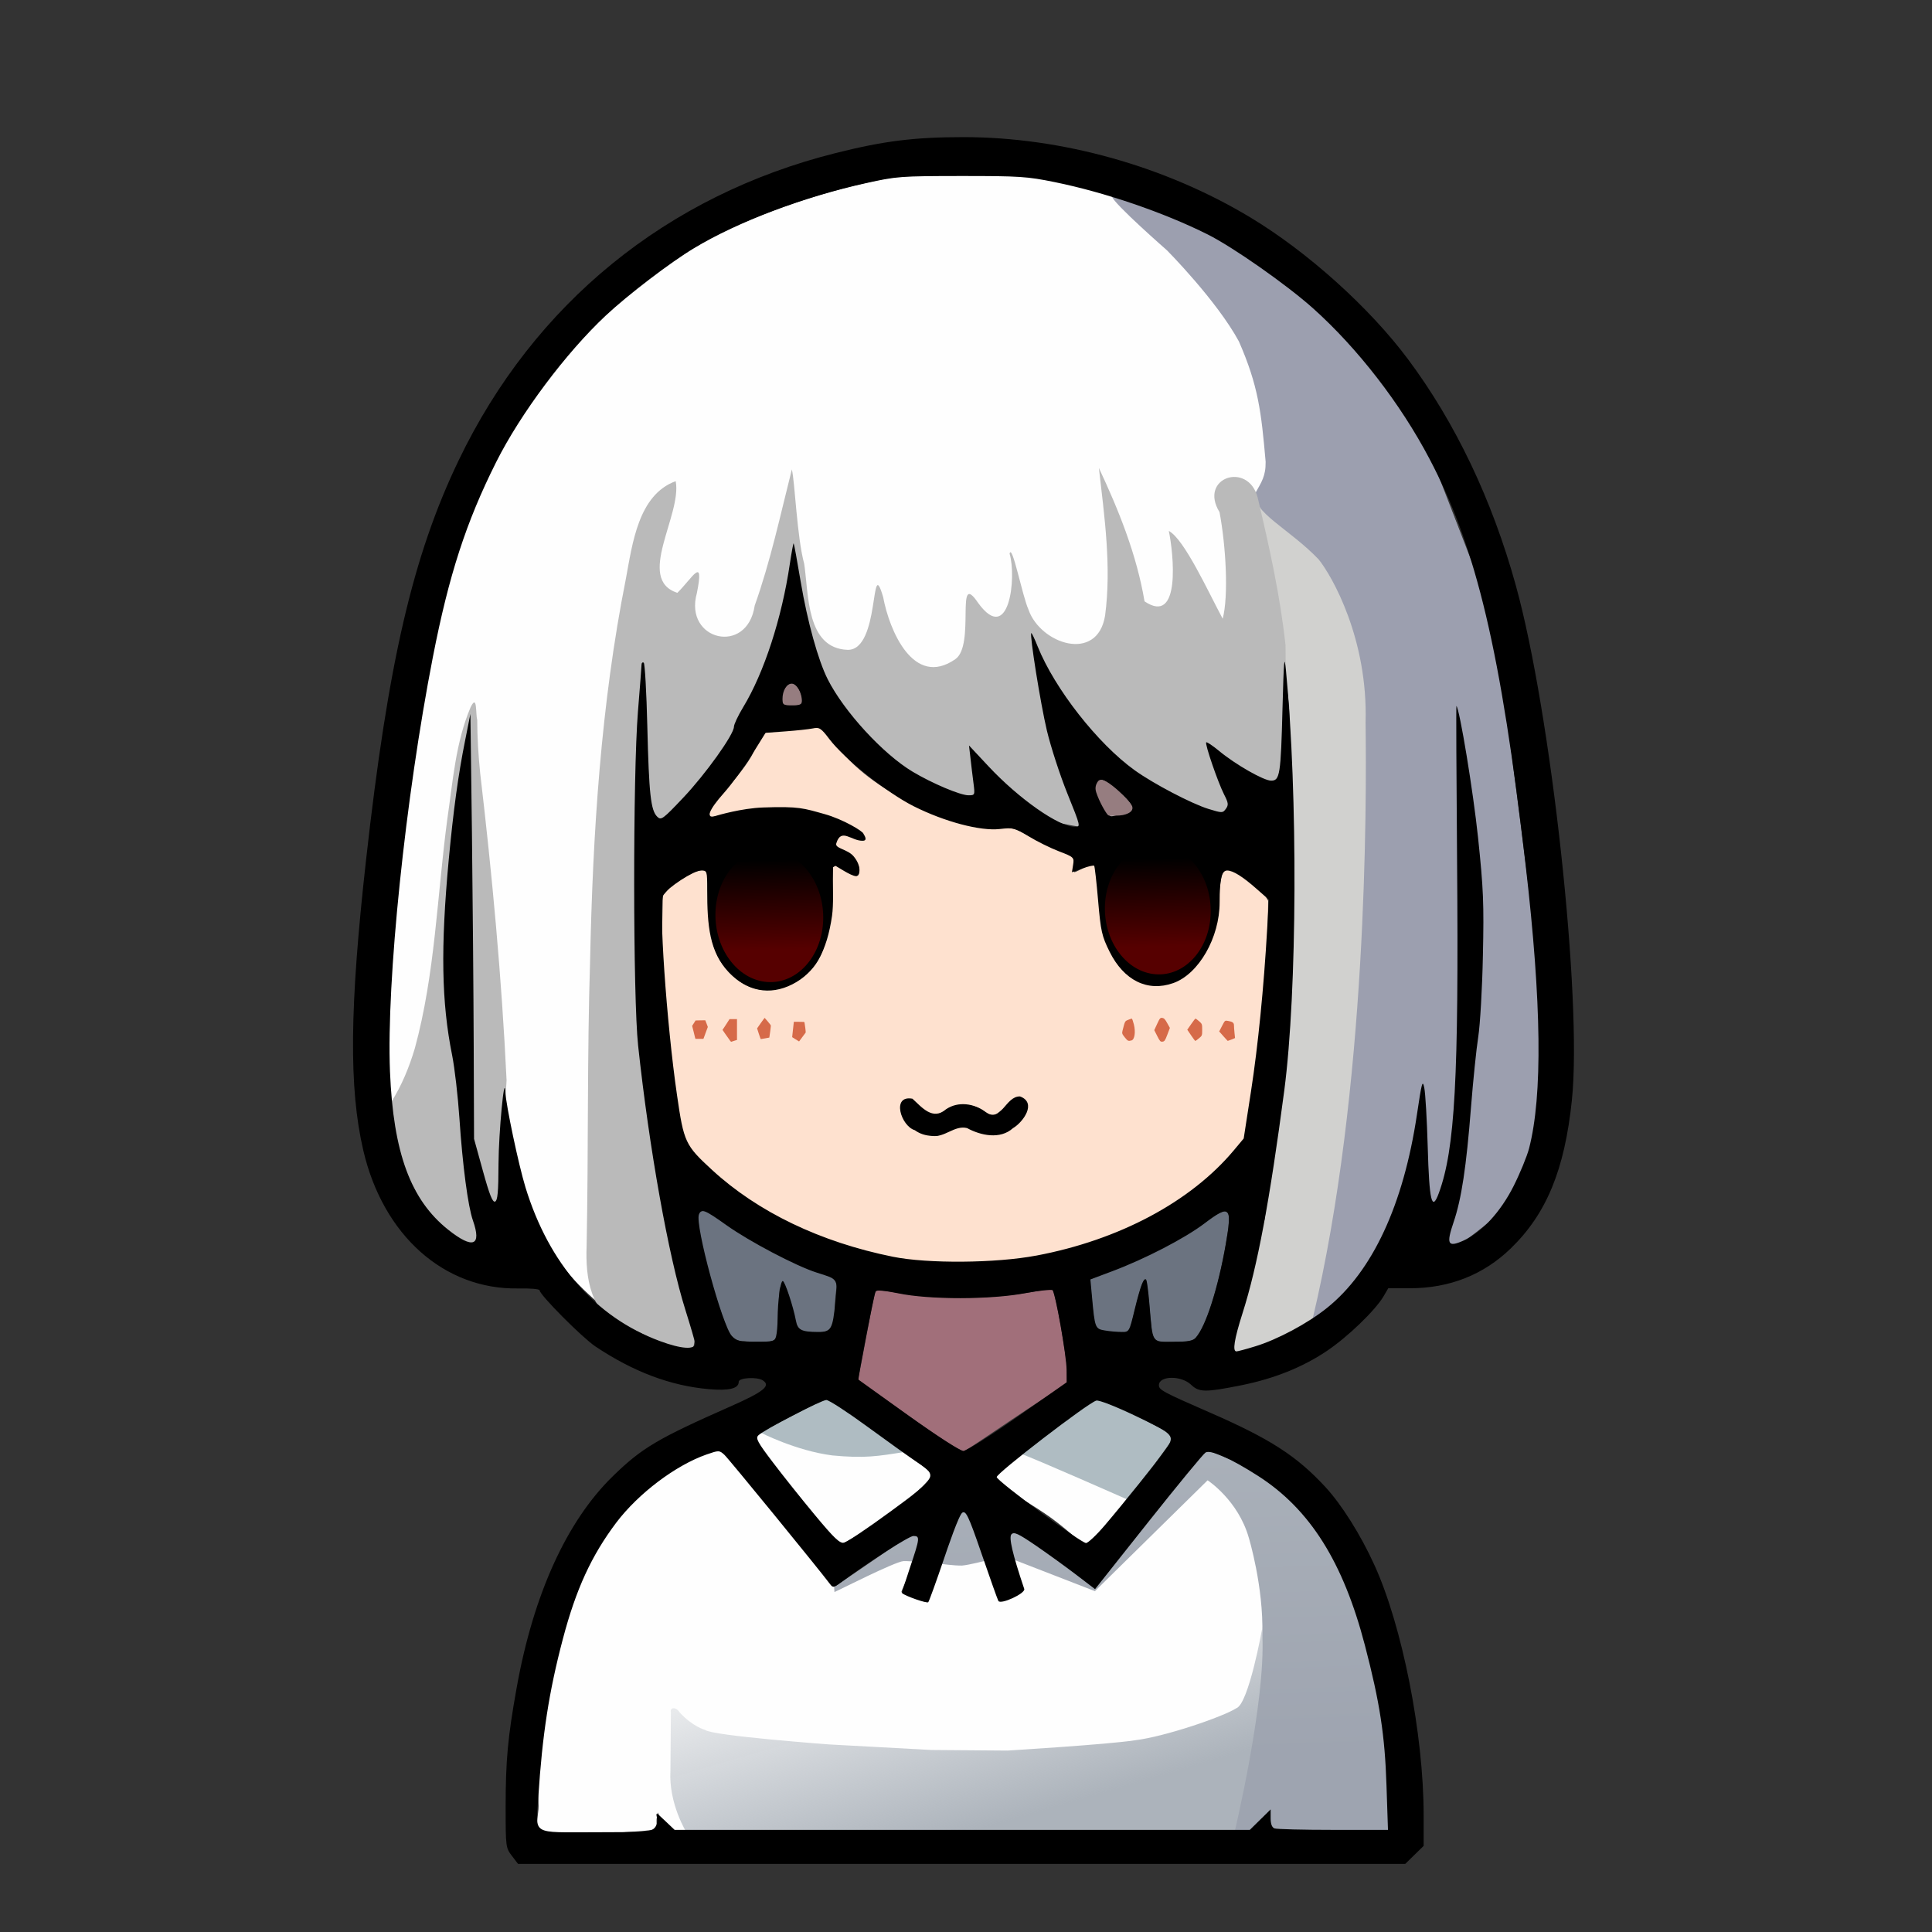 <?xml version="1.0" encoding="UTF-8"?>
<svg height="128px" viewBox="0 0 128 128" width="128px" xmlns="http://www.w3.org/2000/svg" xmlns:xlink="http://www.w3.org/1999/xlink">
    <rect x="0" y="0" width="128" height="128" fill="#333333" stroke="none"/>
    <linearGradient id="a" gradientUnits="userSpaceOnUse" x1="67.305" x2="62.197" y1="120.502" y2="103.144">
        <stop offset="0" stop-color="#acb3bb"/>
        <stop offset="1" stop-color="#acb3bb" stop-opacity="0"/>
    </linearGradient>
    <linearGradient id="b" gradientUnits="userSpaceOnUse" x1="86.206" x2="85.366" y1="116.338" y2="91.226">
        <stop offset="0" stop-color="#9ea4b0"/>
        <stop offset="1" stop-color="#acb3bb"/>
    </linearGradient>
    <linearGradient id="c" gradientUnits="userSpaceOnUse">
        <stop offset="0"/>
        <stop offset="1" stop-color="#560000"/>
    </linearGradient>
    <linearGradient id="d" gradientTransform="matrix(0.169 0.013 -0.006 0.174 -23.384 -29.721)" x1="457.228" x2="460.661" xlink:href="#c" y1="464.162" y2="498"/>
    <linearGradient id="e" gradientTransform="matrix(0.166 0.013 -0.006 0.171 3.69 -28.45)" x1="457.228" x2="460.661" xlink:href="#c" y1="464.162" y2="498"/>
    <path d="m 69.625 100.555 c -1.152 -0.836 -2.672 -1.637 -2.996 -2.039 l -0.805 -0.793 l 1.902 -1.52 c 1.008 -0.809 2.672 -1.766 3.426 -2.316 c 1.641 -1.199 1.535 -1.203 4.305 0.152 c 1.504 0.738 1.969 1.039 1.969 1.277 c 0 0.613 -4.914 7.164 -5.414 7.16 c -0.09 0 -1.238 -1.082 -2.387 -1.922 z m 0 0" fill="#fefefe"/>
    <path d="m 53.871 100.355 c -1.742 -2.094 -3.938 -4.922 -3.938 -5.102 c 0 -0.152 1.547 -0.844 3.324 -1.734 c 1.09 -0.547 1.406 -0.641 1.738 -0.516 c 0.715 0.262 6.711 4.383 6.715 4.645 c 0.004 0.309 -0.723 1.07 -2.387 2.316 c -1.93 1.441 -3.379 2.328 -3.656 2.328 c -0.133 0 -0.969 -0.941 -1.797 -1.938 z m 0 0" fill="#fefefe"/>
    <path d="m 36.195 121.402 c -0.785 -0.168 -0.613 -0.543 -0.52 -1.539 c 0.043 -0.445 -0.113 -1.734 -0.016 -2.883 c 0.219 -2.605 0.75 -5.156 1.383 -7.652 c 1.426 -5.648 3.656 -9.594 7.141 -11.914 c 1.18 -0.785 3.199 -1.406 3.672 -1.406 c 0.309 0 2.023 2.305 5.66 6.867 c 0.93 1.164 1.578 2.25 1.715 2.254 c 0.137 0.008 0.68 -0.301 1.207 -0.684 c 1.434 -1.043 3.809 -2.523 4.047 -2.523 c 0.297 0 0.438 0.148 -0.105 1.844 c -0.266 0.828 -0.652 1.609 -0.652 1.695 c 0 0.191 0.914 0.102 1.438 0.496 l 0.258 -0.062 l 0.477 -1.336 c 1.359 -3.828 1.73 -4.117 1.871 -3.898 c 0.109 0.176 0.137 0.172 0.145 -0.027 c 0.012 -0.441 0.496 0.301 1.414 2.926 c 0.488 1.398 0.859 2.312 0.922 2.371 c 0.145 0.141 0.957 -0.348 1.254 -0.641 c 0.199 -0.199 0.191 -0.047 -0.152 -1.215 c -0.551 -1.855 -0.406 -2.281 -0.234 -2.387 c 0.16 -0.098 2.043 1.141 4.082 2.688 c 0.688 0.52 1.309 0.926 1.379 0.898 c 0.07 -0.031 1.742 -2.07 3.715 -4.535 c 4.141 -5.18 3.586 -4.848 5.934 -3.52 c 4.289 2.43 6.652 6 8.285 12.52 c 0.793 3.164 1.055 4.906 1.234 8.121 c 0.086 1.543 0.156 2.934 0.16 3.09 c 0 0.246 -0.176 0.281 -1.484 0.281 c -0.82 0 -2.523 -0.051 -3.785 -0.105 l -2.297 -0.105 l -0.098 -0.633 l -0.102 -0.629 l -0.746 0.734 l -0.75 0.738 h -18.879 l -19.066 0.148 l -0.77 -0.598 l -0.359 -0.699 l -0.062 0.375 c -0.039 0.234 0.043 0.609 -0.078 0.711 c -0.273 0.227 -6.32 0.43 -7.234 0.234 z m 0 0" fill="#fefefe"/>
    <path d="m 50.371 94.902 s 2.344 1.211 4.766 1.523 c 2.141 0.203 2.977 0.062 4.871 -0.242 l -5.18 -3.594 z m 0 0" fill="#afbcc2"/>
    <path d="m 67.602 96.305 c 0.777 0.25 7.172 3.078 7.172 3.078 l 3.07 -4.242 l -5.242 -2.773 z m 0 0" fill="#afbcc2"/>
    <path d="m 45.496 121.426 s -1.203 -1.902 -1.078 -4.113 l 0.031 -3.887 c -0.074 -0.309 0.332 -0.367 0.582 0.027 c 0.852 0.941 1.699 1.164 1.699 1.164 c 0.457 0.383 8.207 0.957 8.207 0.957 l 6.781 0.367 l 5.023 0.039 s 6.691 -0.406 8.434 -0.68 c 1.984 -0.234 5.836 -1.551 6.742 -2.129 c 0.816 -0.305 1.703 -5.258 1.703 -5.258 l 0.336 5.965 l -1.559 7.359 z m 0 0" fill="url(#a)"/>
    <path d="m 55.285 105.477 c 0.219 -0.082 3.969 -2 4.578 -2.051 c 0.379 -0.02 2.41 0.176 2.41 0.176 s 0.953 0.133 1.461 0.121 c 0.449 -0.035 1.59 -0.328 1.59 -0.328 l 1.855 -0.059 l 5.363 2.082 l 7.465 -7.344 s 2.016 1.309 2.727 3.797 c 0 0 0.988 3.238 0.898 6.453 c 0.234 4.434 -1.859 13.148 -1.859 13.148 l 10.645 -0.168 l -1.07 -12.113 l -5.07 -10.57 l -6.352 -2.566 l -7.75 8.062 l -7.879 -5.148 l -9.035 6.18 z m 0 0" fill="url(#b)"/>
    <path d="m 81.934 89.004 c 0 -0.203 0.25 -1.234 0.555 -2.293 c 0.965 -3.355 1.57 -6.52 2.406 -12.547 c 0.719 -5.199 0.812 -7.066 0.816 -15.93 c 0.004 -7.922 -0.219 -13.617 -0.551 -14.215 c -0.129 -0.227 -0.324 2.531 -0.34 4.805 c -0.016 2.004 -0.156 2.641 -0.602 2.707 c -0.414 0.059 -1.949 -0.762 -3.242 -1.73 c -0.48 -0.359 -0.938 -0.656 -1.016 -0.656 c -0.223 0 0.016 0.887 0.707 2.645 c 0.398 1.008 0.574 1.652 0.477 1.75 c -0.25 0.25 -1.168 -0.012 -2.746 -0.777 c -2.281 -1.113 -3.66 -2.074 -5.156 -3.602 c -1.695 -1.734 -3.188 -3.82 -4.125 -5.766 c -0.391 -0.82 -0.758 -1.488 -0.809 -1.488 c -0.262 0 0.691 5.566 1.332 7.758 c 0.223 0.773 0.695 2.145 1.047 3.047 c 0.352 0.902 0.617 1.73 0.59 1.84 c -0.035 0.156 -0.18 0.152 -0.676 -0.02 c -1.066 -0.367 -2.824 -1.68 -4.672 -3.488 c -0.973 -0.945 -1.777 -1.707 -1.789 -1.688 c -0.012 0.016 0.051 0.664 0.137 1.434 c 0.086 0.773 0.113 1.508 0.066 1.637 c -0.129 0.332 -0.555 0.203 -2.684 -0.824 c -1.742 -0.84 -1.957 -0.996 -3.633 -2.68 c -2.91 -2.926 -3.781 -4.707 -4.742 -9.688 c -0.633 -3.293 -0.641 -3.332 -0.723 -3.254 c -0.039 0.039 -0.25 1.043 -0.469 2.234 c -0.219 1.188 -0.664 2.992 -0.984 4.012 c -0.754 2.391 -2.863 6.695 -4.098 8.359 c -1.273 1.715 -3.109 3.633 -3.34 3.488 c -0.383 -0.234 -0.527 -1.438 -0.688 -5.574 c -0.09 -2.344 -0.199 -4.363 -0.242 -4.492 c -0.219 -0.621 -0.375 0.359 -0.531 3.367 c -0.453 8.531 -0.312 19.922 0.297 24.617 c 0.758 5.82 1.797 11.254 2.836 14.836 c 0.719 2.477 0.719 2.449 -0.164 2.328 c -1.52 -0.207 -3.832 -1.398 -5.57 -2.863 c -1.629 -1.371 -3.602 -3.602 -4.562 -6.102 c -0.477 -1.234 -1.266 -5.395 -1.621 -7.57 c -0.172 -1.047 -0.211 -0.301 -0.32 1.973 c -0.199 4.129 -0.281 5.027 -0.426 4.766 c -0.496 -1.367 -0.871 -2.777 -1.27 -4.172 l -0.023 -10.086 c -0.012 -5.547 -0.066 -11.855 -0.121 -14.027 c -0.109 -4.375 -0.141 -4.391 -0.82 -0.402 c -1.152 6.77 -1.418 14.406 -0.656 18.828 c 0.184 1.062 0.445 3.234 0.582 4.828 c 0.301 3.484 0.469 4.781 0.82 6.293 c 0.148 0.633 0.219 1.27 0.164 1.414 c -0.094 0.242 -0.16 0.234 -0.758 -0.066 c -1.695 -0.867 -3.551 -3.297 -4.203 -5.848 c -1.055 -4.117 -0.797 -12.047 0.68 -23.133 c 1.875 -14.086 3.996 -21.035 8.875 -27.582 c 2.664 -3.574 6.91 -7.168 10.484 -9.258 c 2.609 -1.531 7.07 -3.168 10.84 -4.012 c 1.738 -0.391 2.441 -0.594 6.625 -0.594 c 4.891 0 6.016 0.168 9.43 1.16 c 4.816 1.406 7.324 3.031 11.18 5.871 c 6.387 4.703 11.043 11.773 13.359 20.289 c 1.98 7.277 3.887 22.043 3.914 30.316 c 0.016 5.191 -0.324 7.07 -1.75 9.656 c -0.945 1.711 -2.785 3.457 -3.648 3.457 c -0.367 0 -0.363 -0.164 0.039 -1.438 c 0.445 -1.43 0.734 -3.359 1.117 -7.496 c 0.18 -1.945 0.414 -4.152 0.516 -4.906 c 0.316 -2.266 0.266 -10.578 -0.082 -13.355 c -0.391 -3.137 -1.188 -7.828 -1.387 -8.168 c -0.109 -0.188 -0.164 3.605 -0.168 11.707 c -0.008 11.332 -0.121 15.391 -0.496 17.621 c -0.242 1.445 -0.797 3.199 -0.957 3.039 c -0.078 -0.078 -0.219 -1.77 -0.316 -3.762 c -0.098 -1.992 -0.242 -3.68 -0.316 -3.758 c -0.078 -0.078 -0.211 0.234 -0.301 0.723 c -0.09 0.473 -0.32 1.73 -0.516 2.793 c -0.922 4.98 -2.812 8.805 -5.492 11.102 c -1.066 0.914 -3.301 2.172 -4.715 2.652 c -1.215 0.414 -1.375 0.406 -1.375 -0.043 z m 0 0" fill="#fefefe"/>
    <path d="m 87.66 86.688 c -1.293 1.762 -5.59 3.172 -5.801 2.863 c -1.035 -0.121 1.918 -8.738 1.918 -8.738 l 1.543 -11.371 l 0.418 -13 l -0.332 -9.629 l -0.723 -6.164 l -1.453 -7.18 s 4.449 3.238 4.414 3.434 c -0.039 0.199 3.312 5.828 3.312 5.828 c 2.039 2.164 -1.832 17.027 -0.117 21.059 c 1.719 4.031 -3.18 22.898 -3.18 22.898 z m 0 0" fill="#d1d1cf"/>
    <path d="m 86.969 87.367 c 3.621 -15.207 3.574 -34.035 3.504 -39.5 c 0.164 -5.531 -2.219 -9.699 -3.105 -10.801 c -1.934 -2.031 -4.461 -3.148 -4.188 -4.414 c 0.387 -0.699 0.684 -1.098 0.672 -2.055 c -0.289 -3.309 -0.484 -5.035 -1.773 -7.98 c -1.473 -2.715 -4.762 -6.031 -4.762 -6.031 s -3.551 -3.109 -3.645 -3.566 c -0.27 -0.207 4.441 0.715 8.461 3.305 l 6.082 4.75 l 5.836 7.207 l 4.965 12.832 l 1.953 15.234 l 1.445 11.582 s -0.805 10.352 -1.723 11.23 c -2.102 2.008 -4.16 3.414 -4.16 3.414 l -7.855 3.734 s -1.309 1.07 -1.672 1.035 z m 0 0" fill="#9c9faf"/>
    <path d="m 31.617 47.688 c -0.113 -0.375 0.016 -1.762 -0.438 -0.832 c -0.996 2.336 -1.176 4.918 -1.543 7.41 c -0.68 5.07 -0.801 10.246 -2.156 15.203 c -0.371 1.238 -0.863 2.449 -1.559 3.543 c 0.121 1.93 0.426 3.883 1.43 5.57 c 0.551 1.008 0.918 2.172 1.973 2.773 c 0.656 0.207 1.828 1.812 2.234 0.895 c 0.477 -1 1.027 -1.977 1.457 -2.988 c 0.172 -2.562 0.41 -5.129 0.547 -7.691 c -0.324 -6.805 -0.953 -13.59 -1.75 -20.355 c -0.117 -1.172 -0.191 -2.348 -0.195 -3.527 z m 0 0" fill="#bababa"/>
    <path d="m 83.316 32.934 c -0.652 -2.383 -3.918 -1.285 -2.52 0.996 c 0.418 2.191 0.613 5.531 0.211 7.062 c -0.969 -1.805 -2.543 -5.273 -3.57 -5.816 c 0.305 1.457 0.832 6.316 -1.609 4.664 c -0.52 -3.086 -1.699 -6.016 -3.023 -8.836 c 0.367 3.23 0.84 6.539 0.41 9.777 c -0.508 3.156 -4.289 1.883 -5.074 -0.391 c -0.414 -0.914 -1.082 -4.418 -1.254 -3.711 c 0.469 1.531 -0.008 6.113 -2.078 3.273 c -1.562 -2.316 -0.16 2.793 -1.52 3.723 c -2.77 1.922 -4.371 -1.922 -4.777 -4.113 c -0.879 -3.02 -0.168 3.531 -2.355 3.492 c -2.75 -0.102 -2.574 -3.684 -2.875 -5.691 c -0.488 -1.809 -0.613 -5.406 -0.82 -6.262 c -0.762 3.02 -1.414 6.082 -2.461 9.02 c -0.488 3.332 -4.711 2.316 -3.832 -0.824 c 0.512 -2.562 -0.32 -0.969 -1.293 -0.02 c -2.777 -0.902 0.316 -5.156 -0.109 -7.398 c -2.484 0.902 -2.867 4.148 -3.301 6.465 c -1.656 8.336 -2.191 16.828 -2.371 25.309 c -0.199 6.301 -0.105 12.605 -0.23 18.906 c -0.082 2.043 0.223 4.566 2.504 5.262 c 1.469 0.578 2.922 1.73 4.547 1.504 c 0.562 -1.883 -1.043 -3.887 -1.242 -5.824 c -0.801 -6.598 -1.699 -13.188 -2.438 -19.789 c 0.039 -5.188 -0.113 -10.383 0.047 -15.566 c 0.094 -1.383 0.188 -2.762 0.281 -4.145 l 0.527 9.719 c 1.391 2.234 3.227 -2.402 4.457 -3.43 c 2.086 -2.855 3.254 -6.23 4.957 -9.32 c 0.469 -1.574 0.738 0.418 1.082 1.055 c 0.637 1.473 1.016 3.109 1.816 4.48 c 1.355 1.402 2.621 2.918 4.027 4.242 c 2.18 1.004 4.219 2.379 6.629 2.746 c 1.895 0.398 3.77 1.07 5.676 1.305 l 10.668 -0.941 c 0.867 -0.688 1.73 -1.375 2.594 -2.059 c 0.023 -3.023 0.227 -6.047 0.172 -9.055 c -0.359 -3.312 -1.086 -6.57 -1.852 -9.809 z m 0 0" fill="#bababa"/>
    <path d="m 49.297 88.852 c -0.633 0.059 -1.094 -0.547 -1.23 -1.105 c -0.785 -2.07 -1.398 -4.211 -1.828 -6.383 c -0.191 -0.449 -0.066 -1.355 0.609 -1.09 c 0.484 0.176 0.848 0.57 1.301 0.809 c 1.98 1.285 4.035 2.5 6.273 3.266 c 0.438 0.129 1.02 0.359 1.016 0.898 c -0.152 0.77 -0.105 1.555 -0.184 2.328 c -0.043 0.52 -0.59 0.723 -1.043 0.695 c -0.516 -0.004 -1.188 0.078 -1.434 -0.504 c -0.238 -0.48 -0.238 -1.035 -0.414 -1.539 c -0.117 -0.43 -0.262 -0.852 -0.445 -1.254 c -0.488 0.41 -0.195 1.094 -0.324 1.629 c -0.078 0.656 -0.047 1.32 -0.086 1.977 c -0.324 0.457 -0.938 0.289 -1.41 0.309 c -0.266 0.023 -0.535 -0.008 -0.801 -0.035 z m 0 0" fill="#6b7380"/>
    <path d="m 76.762 88.883 c -0.5 -0.195 -0.453 -0.801 -0.508 -1.242 c -0.098 -0.898 -0.16 -1.801 -0.273 -2.699 c -0.176 -0.449 -0.387 0.324 -0.438 0.504 c -0.254 0.852 -0.434 1.719 -0.668 2.574 c -0.086 0.133 -0.16 0.316 -0.352 0.25 c -0.574 -0.027 -1.168 0.02 -1.715 -0.172 c -0.371 -0.27 -0.316 -0.801 -0.395 -1.207 c -0.074 -0.707 -0.129 -1.414 -0.211 -2.121 c 2.559 -1.062 5.152 -2.105 7.461 -3.66 c 0.461 -0.309 0.891 -0.688 1.426 -0.863 c 0.5 0.039 0.293 0.754 0.289 1.098 c -0.262 1.918 -0.68 3.82 -1.309 5.656 c -0.23 0.598 -0.469 1.23 -0.91 1.711 c -0.426 0.266 -0.984 0.133 -1.469 0.191 c -0.309 0 -0.621 0.02 -0.93 -0.02 z m 0 0" fill="#6b7380"/>
    <path d="m 60.809 83.562 c -2.828 -0.207 -5.98 -1.199 -9.027 -2.75 c -3.152 -1.605 -6.094 -4.168 -6.523 -5.602 c -0.547 -1.82 -1.492 -8.48 -1.402 -13.016 l 0.055 -2.848 l 0.594 -0.695 c 0.598 -0.703 1.973 -1.047 2.301 -1.047 c 0.27 0 0.188 1.242 0.188 2.832 c 0.004 1.973 0.449 3.258 1.629 4.293 c 1.254 1.102 2.75 1.098 4.172 0.262 c 1.652 -0.965 2.102 -2.383 2.223 -5.477 c 0.043 -1.125 0.145 -2.258 0.184 -2.258 c 0.035 0 0.562 0.328 0.914 0.512 c 0.734 0.371 0.809 0.371 0.809 -0.211 c 0 -0.395 -0.82 -1.082 -1.445 -1.434 c -0.449 -0.25 0.195 -0.984 0.684 -0.828 c 0.723 0.23 1.117 0.465 1.117 0.281 c 0 -0.504 -1.137 -1.004 -2.922 -1.562 c -1.379 -0.434 -4.07 -0.562 -5.922 -0.176 c -0.656 0.137 -1.281 0.355 -1.383 0.27 c -0.199 -0.387 0.148 -0.809 1.059 -1.828 c 0.609 -0.684 1.48 -1.73 1.801 -2.438 c 0.707 -1.566 0.66 -1.543 3.23 -1.531 l 1.219 -0.195 l 1.066 1.32 c 2.84 3.516 7.844 5.27 10.902 5.355 c 1.184 0.035 1.359 0.469 2.602 0.926 c 2.281 0.836 2.262 1.156 2.262 1.605 c 0 0.387 -0.148 0.523 0.082 0.434 c 0.152 -0.059 0.953 -0.484 1.191 -0.531 c 0.484 -0.098 0.059 0.043 0.406 3.16 c 0.344 3.102 1.711 4.809 3.781 4.797 c 0.938 -0.004 1.789 -0.426 2.531 -1.246 c 0.977 -1.086 1.336 -2.25 1.547 -4.379 c 0.156 -1.574 0.25 -1.93 0.5 -1.977 c 0.316 -0.062 1.75 0.309 2.391 1.418 l 0.395 0.684 l -0.035 2.215 c -0.066 3.781 -0.488 7.27 -1.07 10.457 l -0.457 3.141 l -1.539 1.789 c -3.414 3.973 -9.109 5.922 -15.203 6.363 c -1.574 0.18 -3.332 0.027 -4.902 -0.086 z m 3.934 -8.766 c 1.309 0.406 1.832 0.395 2.66 -0.453 c 0.648 -0.672 0.797 -1.047 0.508 -1.395 c -0.355 -0.43 -0.547 -0.219 -1.289 0.383 l -0.832 0.676 l -0.598 -0.406 c -0.762 -0.516 -1.816 -0.523 -2.531 -0.051 c -0.645 0.426 -0.988 0.398 -1.77 -0.273 c -0.527 -0.449 -0.414 -0.523 -0.723 -0.445 c -0.902 0.227 -0.258 1.668 0.938 2.191 c 0.68 0.297 0.941 0.395 1.656 -0.148 c 0.625 -0.59 1.184 -0.316 1.98 -0.078 z m 0 0" fill="#fee1cf"/>
    <path d="m 63.219 95.832 c -0.773 -0.453 -1.566 -1.004 -4.094 -2.789 l -2.285 -1.613 l 0.082 -0.395 c 0.098 -0.441 0.797 -4.281 0.949 -4.945 c 0.117 -0.535 0.129 -0.598 0.387 -0.598 c 0.141 0 0.758 0.082 1.242 0.168 c 2.305 0.426 5.742 0.438 8.379 0.016 c 0.539 -0.082 1.168 -0.199 1.398 -0.207 l 0.484 -0.02 l 0.109 0.418 c 0.273 1.023 0.734 3.84 0.852 4.91 l 0.082 0.785 l -1.594 1.047 c -3.109 2.039 -5.203 3.535 -5.383 3.535 c -0.023 0 -0.324 -0.145 -0.609 -0.312 z m 0 0" fill="#a16f7a"/>
    <path d="m 51.969 46.691 c -0.117 -0.051 -0.133 -0.125 -0.148 -0.371 c -0.023 -0.367 0.094 -0.664 0.297 -0.883 c 0.207 -0.219 0.406 -0.207 0.652 0.012 c 0.297 0.258 0.488 1.086 0.293 1.207 c -0.332 0.129 -0.766 0.18 -1.094 0.035 z m 0 0" fill="#967d80"/>
    <path d="m 33.91 122.949 c -0.402 -0.527 -0.41 -0.59 -0.41 -3.258 c 0 -3.062 0.145 -4.617 0.73 -7.871 c 1.109 -6.188 3.32 -11.047 6.375 -14.02 c 1.914 -1.867 2.953 -2.484 7.773 -4.613 c 2.234 -0.988 2.719 -1.379 2.152 -1.738 c -0.383 -0.242 -1.586 -0.172 -1.586 0.094 c 0 0.453 -0.629 0.609 -1.98 0.492 c -2.539 -0.219 -5.016 -1.156 -7.527 -2.836 c -0.875 -0.59 -3.688 -3.418 -3.688 -3.715 c 0 -0.082 -0.633 -0.137 -1.406 -0.121 c -4.918 0.09 -8.969 -3.523 -10.277 -9.16 c -0.957 -4.129 -0.906 -9.473 0.188 -19.25 c 1.461 -13.082 3.102 -20.152 6.141 -26.469 c 4.988 -10.375 13.789 -17.543 24.988 -20.348 c 3.188 -0.801 5.219 -1.051 8.461 -1.051 c 6.492 0 13.359 1.922 19.008 5.328 c 3.773 2.273 7.867 5.953 10.418 9.367 c 3.141 4.203 5.578 9.305 7.152 14.988 c 2.352 8.48 4.418 27.438 3.719 34.121 c -0.48 4.621 -1.688 7.539 -4.055 9.828 c -1.805 1.746 -4.059 2.633 -6.68 2.633 h -1.43 l -0.305 0.523 c -0.551 0.941 -2.391 2.715 -3.789 3.648 c -1.59 1.066 -3.48 1.82 -5.629 2.254 c -2.402 0.48 -2.809 0.477 -3.344 -0.035 c -0.656 -0.625 -2.129 -0.602 -2.129 0.035 c 0 0.309 0.277 0.457 3.348 1.797 c 4.016 1.75 5.773 2.883 7.672 4.934 c 1.082 1.168 2.348 3.176 3.254 5.172 c 1.855 4.059 3.266 11.23 3.266 16.574 v 2.043 l -0.609 0.594 l -0.609 0.598 h -58.781 z m 9.453 -1.84 c 0.164 -0.184 0.227 -0.434 0.164 -0.684 c -0.09 -0.367 -0.047 -0.348 0.535 0.207 l 0.633 0.602 h 38.109 l 0.688 -0.676 l 0.691 -0.68 v 0.582 c 0 0.379 0.086 0.613 0.254 0.676 c 0.141 0.055 1.891 0.098 3.887 0.098 h 3.633 l -0.098 -2.938 c -0.109 -3.348 -0.445 -5.512 -1.43 -9.289 c -1.441 -5.523 -3.641 -9.012 -7.059 -11.211 c -1.812 -1.164 -3.168 -1.77 -3.5 -1.562 c -0.152 0.094 -1.859 2.168 -3.797 4.609 l -3.523 4.441 l -1.305 -0.996 c -0.715 -0.543 -1.914 -1.41 -2.664 -1.922 c -1.113 -0.758 -1.398 -0.891 -1.566 -0.719 c -0.195 0.191 0.062 1.301 0.844 3.625 c 0.098 0.293 -1.57 1.062 -1.715 0.793 c -0.059 -0.109 -0.566 -1.539 -1.129 -3.176 c -0.867 -2.531 -1.023 -2.777 -1.246 -2.68 c -0.223 0.098 -0.988 2.355 -1.234 3.082 c -0.512 1.504 -0.977 2.793 -1.035 2.859 c -0.082 0.094 -1.473 -0.387 -1.734 -0.598 c -0.02 -0.02 0.215 -0.781 0.523 -1.699 c 0.66 -1.953 0.672 -2.09 0.227 -2.09 c -0.285 0 -2.98 1.727 -4.82 3.09 c -0.445 0.328 -0.523 0.34 -0.688 0.117 c -0.766 -1.02 -6.742 -8.34 -7.016 -8.586 c -0.336 -0.305 -0.363 -0.305 -1.184 -0.02 c -2.051 0.719 -4.512 2.578 -5.977 4.512 c -1.648 2.188 -2.672 4.418 -3.539 7.707 c -0.922 3.488 -1.363 6.355 -1.629 10.5 c -0.164 2.531 -0.527 2.309 3.773 2.309 c 3.316 0 3.691 -0.027 3.926 -0.285 z m 15.598 -20.941 c 3.148 -2.305 3.184 -2.375 1.812 -3.285 c -0.484 -0.324 -1.969 -1.383 -3.301 -2.359 c -1.328 -0.973 -2.555 -1.77 -2.723 -1.77 c -0.332 0 -4.133 1.973 -4.504 2.34 c -0.199 0.191 -0.066 0.441 0.965 1.797 c 0.656 0.867 1.906 2.434 2.777 3.48 c 1.281 1.543 1.652 1.895 1.934 1.84 c 0.188 -0.039 1.559 -0.957 3.039 -2.043 z m 14.223 0.902 c 1.188 -1.391 3.555 -4.336 4.047 -5.043 c 0.641 -0.91 0.559 -1 -1.973 -2.207 c -1.348 -0.645 -2.449 -1.074 -2.625 -1.027 c -0.539 0.141 -6.645 4.836 -6.598 5.07 c 0.059 0.289 5.598 4.371 5.918 4.367 c 0.133 -0.004 0.688 -0.523 1.23 -1.16 z m -5.766 -7.211 l 3.25 -2.277 l -0.004 -0.82 c 0 -0.922 -0.734 -5.086 -0.93 -5.281 c -0.07 -0.066 -0.883 0.02 -1.809 0.195 c -2.27 0.434 -6.367 0.438 -8.402 0.012 c -0.879 -0.18 -1.449 -0.234 -1.508 -0.137 c -0.102 0.16 -1.195 5.801 -1.137 5.855 c 0.016 0.016 1.508 1.086 3.312 2.379 c 1.82 1.305 3.434 2.348 3.629 2.348 c 0.191 0 1.812 -1.023 3.598 -2.273 z m 15.742 -4.66 c 1.465 -0.445 3.484 -1.523 4.754 -2.543 c 3.012 -2.414 5.07 -6.84 5.961 -12.809 c 0.32 -2.148 0.371 -2.344 0.488 -1.77 c 0.074 0.355 0.176 2.109 0.227 3.898 c 0.102 3.613 0.273 4.332 0.734 3.078 c 1.074 -2.926 1.328 -7.566 1.211 -21.988 c -0.047 -5.691 -0.066 -10.324 -0.043 -10.297 c 0.223 0.258 1.113 5.676 1.434 8.734 c 0.355 3.387 0.395 4.348 0.32 7.805 c -0.043 2.168 -0.184 4.594 -0.309 5.391 s -0.34 2.898 -0.48 4.668 c -0.309 3.949 -0.629 6.07 -1.156 7.617 c -0.492 1.449 -0.379 1.668 0.629 1.223 c 1.23 -0.543 2.484 -1.906 3.352 -3.629 c 0.426 -0.848 0.887 -1.973 1.023 -2.492 c 0.902 -3.496 0.832 -9.617 -0.223 -18.73 c -1.645 -14.215 -3.254 -21.02 -6.371 -26.949 c -1.926 -3.668 -4.766 -7.336 -7.719 -9.98 c -1.758 -1.57 -5.301 -4.055 -6.988 -4.898 c -2.895 -1.449 -6.797 -2.785 -10.121 -3.461 c -1.836 -0.375 -2.332 -0.406 -6.195 -0.406 c -4.035 0.004 -4.285 0.023 -6.301 0.469 c -4.156 0.918 -8.473 2.551 -11.402 4.309 c -1.539 0.922 -4.395 3.102 -5.84 4.457 c -2.652 2.48 -5.66 6.504 -7.273 9.719 c -1.992 3.973 -3.129 7.477 -4.191 12.906 c -1.828 9.363 -3.082 21.488 -2.844 27.465 c 0.219 5.387 1.367 8.504 3.859 10.488 c 1.637 1.301 2.23 1.078 1.637 -0.613 c -0.328 -0.93 -0.684 -3.621 -0.895 -6.77 c -0.098 -1.461 -0.316 -3.344 -0.484 -4.184 c -0.707 -3.512 -0.766 -7.121 -0.223 -12.953 c 0.305 -3.254 0.629 -5.633 1.082 -7.883 l 0.352 -1.77 l 0.102 7.883 c 0.051 4.336 0.105 10.672 0.117 14.078 l 0.023 6.191 l 0.586 2.121 c 0.434 1.574 0.641 2.098 0.805 2.035 c 0.172 -0.066 0.223 -0.617 0.23 -2.52 c 0.012 -2.051 0.387 -6.02 0.449 -4.766 c 0.047 0.91 0.879 4.844 1.34 6.352 c 1.559 5.066 4.637 8.59 8.895 10.172 c 1.426 0.531 2.34 0.594 2.34 0.16 c 0 -0.102 -0.289 -1.098 -0.641 -2.215 c -1.117 -3.539 -2.402 -10.715 -3.133 -17.512 c -0.344 -3.172 -0.352 -17.934 -0.012 -22.145 c 0.129 -1.59 0.238 -2.988 0.238 -3.105 c 0.004 -0.117 0.066 -0.172 0.145 -0.125 c 0.074 0.047 0.184 1.953 0.238 4.234 c 0.109 4.473 0.227 5.547 0.656 5.969 c 0.258 0.254 0.363 0.18 1.723 -1.258 c 1.48 -1.562 3.359 -4.191 3.359 -4.699 c 0 -0.156 0.273 -0.738 0.609 -1.293 c 1.387 -2.281 2.562 -5.895 3.094 -9.496 c 0.117 -0.777 0.23 -1.391 0.254 -1.363 c 0.027 0.023 0.234 1.164 0.465 2.535 c 0.445 2.645 1.156 5.215 1.793 6.473 c 1.082 2.137 3.66 4.945 5.625 6.121 c 1.293 0.773 3.156 1.562 3.699 1.562 c 0.426 0 0.434 -0.016 0.332 -0.805 c -0.059 -0.445 -0.148 -1.188 -0.199 -1.652 l -0.098 -0.844 l 1.297 1.387 c 2.008 2.148 4.656 4.004 5.715 4.004 c 0.395 0 0.395 0 -0.496 -2.211 c -0.492 -1.219 -1.102 -3.098 -1.359 -4.18 c -0.422 -1.785 -1.148 -6.324 -1.031 -6.445 c 0.027 -0.027 0.219 0.371 0.422 0.883 c 1.133 2.812 3.977 6.441 6.426 8.203 c 1.238 0.891 3.766 2.215 4.887 2.562 c 0.91 0.281 0.949 0.281 1.156 -0.004 c 0.188 -0.258 0.172 -0.391 -0.121 -0.961 c -0.41 -0.812 -1.281 -3.344 -1.18 -3.445 c 0.039 -0.043 0.418 0.211 0.844 0.562 c 1.09 0.906 2.969 1.977 3.457 1.977 c 0.578 0 0.641 -0.379 0.754 -4.824 c 0.086 -3.203 0.117 -3.586 0.227 -2.496 c 0.797 8.246 0.746 21.309 -0.109 27.836 c -0.961 7.289 -1.777 11.664 -2.766 14.762 c -0.547 1.723 -0.68 2.535 -0.406 2.535 c 0.078 0 0.641 -0.148 1.246 -0.336 z m -31.742 -0.668 c 0.055 -0.199 0.098 -0.723 0.102 -1.168 c 0.004 -1.164 0.184 -2.492 0.34 -2.492 c 0.137 0 0.691 1.664 0.871 2.621 c 0.117 0.629 0.359 0.75 1.48 0.754 c 0.855 0.004 0.961 -0.18 1.133 -2 c 0.152 -1.582 0.23 -1.465 -1.25 -1.938 c -1.371 -0.438 -4.461 -2.066 -5.965 -3.137 c -1.445 -1.031 -1.668 -1.117 -1.824 -0.707 c -0.266 0.695 1.547 7.375 2.188 8.059 c 0.305 0.324 0.5 0.371 1.59 0.371 c 1.148 0 1.246 -0.027 1.336 -0.363 z m 27.812 0.082 c 0.664 -0.758 1.469 -3.266 1.984 -6.199 c 0.438 -2.488 0.277 -2.645 -1.414 -1.359 c -1.297 0.984 -3.949 2.359 -6.133 3.176 l -1.426 0.535 l 0.105 1.141 c 0.191 2.094 0.207 2.133 0.867 2.242 c 0.324 0.055 0.816 0.098 1.094 0.098 c 0.504 0.004 0.508 0 0.867 -1.484 c 0.379 -1.555 0.605 -2.145 0.758 -1.988 c 0.051 0.051 0.152 0.797 0.223 1.656 c 0.223 2.625 0.117 2.465 1.578 2.465 c 0.988 0 1.301 -0.059 1.496 -0.281 z m -10.574 -5.426 c 5.477 -1.031 10.23 -3.562 13.086 -6.973 l 0.656 -0.785 l 0.484 -3.125 c 0.465 -3.012 0.848 -6.852 1.074 -10.805 l 0.109 -1.895 l -0.773 -0.68 c -0.953 -0.844 -1.598 -1.25 -1.988 -1.25 c -0.367 0 -0.5 0.566 -0.5 2.105 c 0 2.34 -1.383 4.754 -3.07 5.352 c -1.703 0.605 -3.273 -0.168 -4.223 -2.082 c -0.512 -1.035 -0.582 -1.344 -0.758 -3.379 c -0.105 -1.23 -0.223 -2.27 -0.262 -2.312 c -0.039 -0.039 -0.387 0.039 -0.773 0.176 l -0.699 0.254 l 0.078 -0.5 c 0.078 -0.48 0.047 -0.508 -0.941 -0.887 c -0.559 -0.215 -1.457 -0.656 -1.996 -0.988 c -0.926 -0.566 -1.027 -0.59 -1.93 -0.488 c -1.285 0.145 -3.656 -0.484 -5.699 -1.512 c -1.75 -0.879 -4.582 -3.129 -5.574 -4.434 c -0.562 -0.742 -0.668 -0.809 -1.105 -0.719 c -0.266 0.055 -1.078 0.141 -1.809 0.195 l -1.324 0.098 l -0.91 1.465 c -0.5 0.805 -1.336 1.941 -1.852 2.523 c -1 1.125 -1.227 1.715 -0.582 1.527 c 0.199 -0.059 1.758 -0.52 3.176 -0.57 c 2.41 -0.086 2.699 0.055 4.066 0.434 c 1.246 0.344 2.59 1.16 2.59 1.309 c 0 0.02 0.332 0.449 -0.035 0.461 c -0.77 0.031 -1.438 -0.891 -1.766 0.172 c -0.109 0.348 0.746 0.375 1.152 0.863 c 0.555 0.664 0.418 1.301 0.16 1.309 c -0.332 0.008 -1.34 -0.699 -1.371 -0.68 l -0.156 0.09 l -0.008 0.828 c -0.004 0.527 0.047 1.656 -0.059 2.398 c -0.34 2.328 -1.121 3.77 -2.637 4.535 c -1.5 0.758 -3 0.457 -4.199 -0.801 c -1.289 -1.355 -1.434 -3.094 -1.434 -5.461 c 0 -1.266 -0.008 -1.281 -0.414 -1.281 c -0.48 0 -2.234 1.145 -2.492 1.625 c -0.328 0.613 0.207 8.461 0.906 13.258 c 0.453 3.125 0.543 3.316 2.312 4.945 c 3.043 2.801 7.191 4.793 11.996 5.762 c 2.312 0.465 6.797 0.43 9.492 -0.078 z m 5.832 -29.293 c 0.793 -0.16 0.664 -0.578 -0.469 -1.523 c -0.848 -0.707 -1.02 -0.793 -1.215 -0.602 c -0.191 0.195 -0.164 0.379 0.207 1.301 c 0.324 0.812 0.492 1.059 0.691 1.004 c 0.145 -0.039 0.5 -0.121 0.785 -0.18 z m -21.359 -7.473 c 0 -0.523 -0.355 -1.133 -0.664 -1.133 c -0.344 0 -0.625 0.461 -0.625 1.035 c 0 0.375 0.062 0.41 0.645 0.41 c 0.531 0 0.645 -0.055 0.645 -0.312 z m 0 0"/>
    <path d="m 73.391 53.984 c -0.145 -0.156 -0.555 -0.855 -0.762 -1.484 c -0.109 -0.328 -0.004 -0.543 0.074 -0.676 c 0.148 -0.266 0.441 -0.199 1.004 0.238 c 0.586 0.453 1.242 1.16 1.305 1.363 c 0.07 0.215 -0.055 0.453 -0.617 0.574 c -0.266 0.055 -0.664 0.031 -0.703 0.043 c -0.039 0.016 -0.223 0.023 -0.301 -0.059 z m 0 0" fill="#967d80"/>
    <path d="m 54.539 60.965 c -0.082 2.41 -1.746 4.242 -3.715 4.094 c -1.973 -0.148 -3.504 -2.223 -3.422 -4.633 c 0.082 -2.41 1.746 -4.242 3.715 -4.094 c 1.969 0.152 3.5 2.223 3.422 4.633 z m 0 0" fill="url(#d)"/>
    <path d="m 80.211 60.531 c -0.078 2.363 -1.715 4.164 -3.648 4.016 c -1.934 -0.145 -3.438 -2.18 -3.359 -4.543 c 0.082 -2.363 1.715 -4.164 3.648 -4.016 c 1.938 0.145 3.441 2.18 3.359 4.543 z m 0 0" fill="url(#e)"/>
    <path d="m 60.609 74.879 c -0.914 -0.266 -1.574 -2.348 -0.156 -2.086 c 0.617 0.566 1.344 1.469 2.223 0.699 c 0.805 -0.547 1.879 -0.391 2.617 0.188 c 1.059 0.73 1.316 -1.062 2.285 -1.039 c 1.141 0.418 0.207 1.707 -0.469 2.105 c -0.848 0.762 -2.129 0.488 -3.039 -0.008 c -0.836 -0.207 -1.488 0.656 -2.336 0.516 c -0.402 -0.012 -0.801 -0.137 -1.125 -0.375 z m 0 0"/>
    <g fill="#d66a49">
        <path d="m 52.711 68.859 l -0.227 -0.145 l 0.012 -0.121 c 0.004 -0.066 0.031 -0.293 0.055 -0.508 l 0.043 -0.387 h 0.348 c 0.344 0 0.348 0 0.359 0.047 c 0.031 0.148 0.09 0.641 0.078 0.664 c -0.012 0.02 -0.43 0.582 -0.438 0.59 c 0 0 -0.105 -0.062 -0.23 -0.141 z m 0 0"/>
        <path d="m 50.273 68.488 l -0.113 -0.355 l 0.242 -0.348 c 0.137 -0.191 0.25 -0.348 0.258 -0.348 c 0.012 0 0.332 0.383 0.395 0.469 c 0.023 0.031 0.02 0.098 -0.027 0.438 l -0.059 0.398 l -0.273 0.051 c -0.152 0.027 -0.285 0.051 -0.293 0.051 c -0.008 0 -0.066 -0.16 -0.129 -0.355 z m 0 0"/>
        <path d="m 48.352 68.922 c -0.043 -0.055 -0.168 -0.234 -0.281 -0.395 l -0.203 -0.293 l 0.234 -0.355 l 0.23 -0.359 h 0.496 v 1.379 l -0.18 0.055 c -0.094 0.035 -0.184 0.062 -0.199 0.066 c -0.012 0.008 -0.059 -0.039 -0.098 -0.094 z m 0 0"/>
        <path d="m 46.051 68.75 c -0.008 -0.043 -0.059 -0.234 -0.105 -0.43 l -0.09 -0.352 l 0.227 -0.359 l 0.324 -0.008 l 0.32 -0.004 l 0.086 0.219 l 0.082 0.223 l -0.145 0.391 l -0.145 0.395 h -0.531 z m 0 0"/>
        <path d="m 81.051 68.648 l -0.277 -0.312 l 0.191 -0.367 c 0.188 -0.367 0.191 -0.367 0.391 -0.332 c 0.309 0.055 0.398 0.121 0.398 0.297 c 0 0.09 0.016 0.312 0.035 0.5 l 0.035 0.34 l -0.234 0.098 c -0.133 0.051 -0.242 0.09 -0.25 0.09 c -0.008 0 -0.137 -0.145 -0.289 -0.312 z m 0 0"/>
        <path d="m 78.914 68.594 l -0.254 -0.371 l 0.254 -0.367 c 0.137 -0.203 0.27 -0.371 0.289 -0.371 c 0.023 0 0.133 0.078 0.242 0.176 c 0.195 0.172 0.203 0.191 0.203 0.566 c 0 0.379 -0.004 0.391 -0.211 0.562 c -0.117 0.098 -0.227 0.176 -0.242 0.176 c -0.02 0 -0.145 -0.168 -0.281 -0.371 z m 0 0"/>
        <path d="m 76.668 68.637 l -0.195 -0.387 l 0.191 -0.414 c 0.172 -0.375 0.207 -0.414 0.34 -0.398 c 0.113 0.016 0.191 0.094 0.324 0.34 l 0.18 0.324 l -0.168 0.445 c -0.148 0.391 -0.188 0.449 -0.32 0.465 c -0.141 0.016 -0.172 -0.023 -0.352 -0.375 z m 0 0"/>
        <path d="m 74.516 68.723 c -0.176 -0.219 -0.191 -0.262 -0.145 -0.441 c 0.16 -0.637 0.156 -0.625 0.363 -0.711 c 0.113 -0.047 0.227 -0.086 0.25 -0.086 s 0.086 0.176 0.141 0.395 c 0.121 0.5 0.047 0.996 -0.16 1.051 c -0.215 0.059 -0.246 0.043 -0.449 -0.207 z m 0 0"/>
    </g>
</svg>
